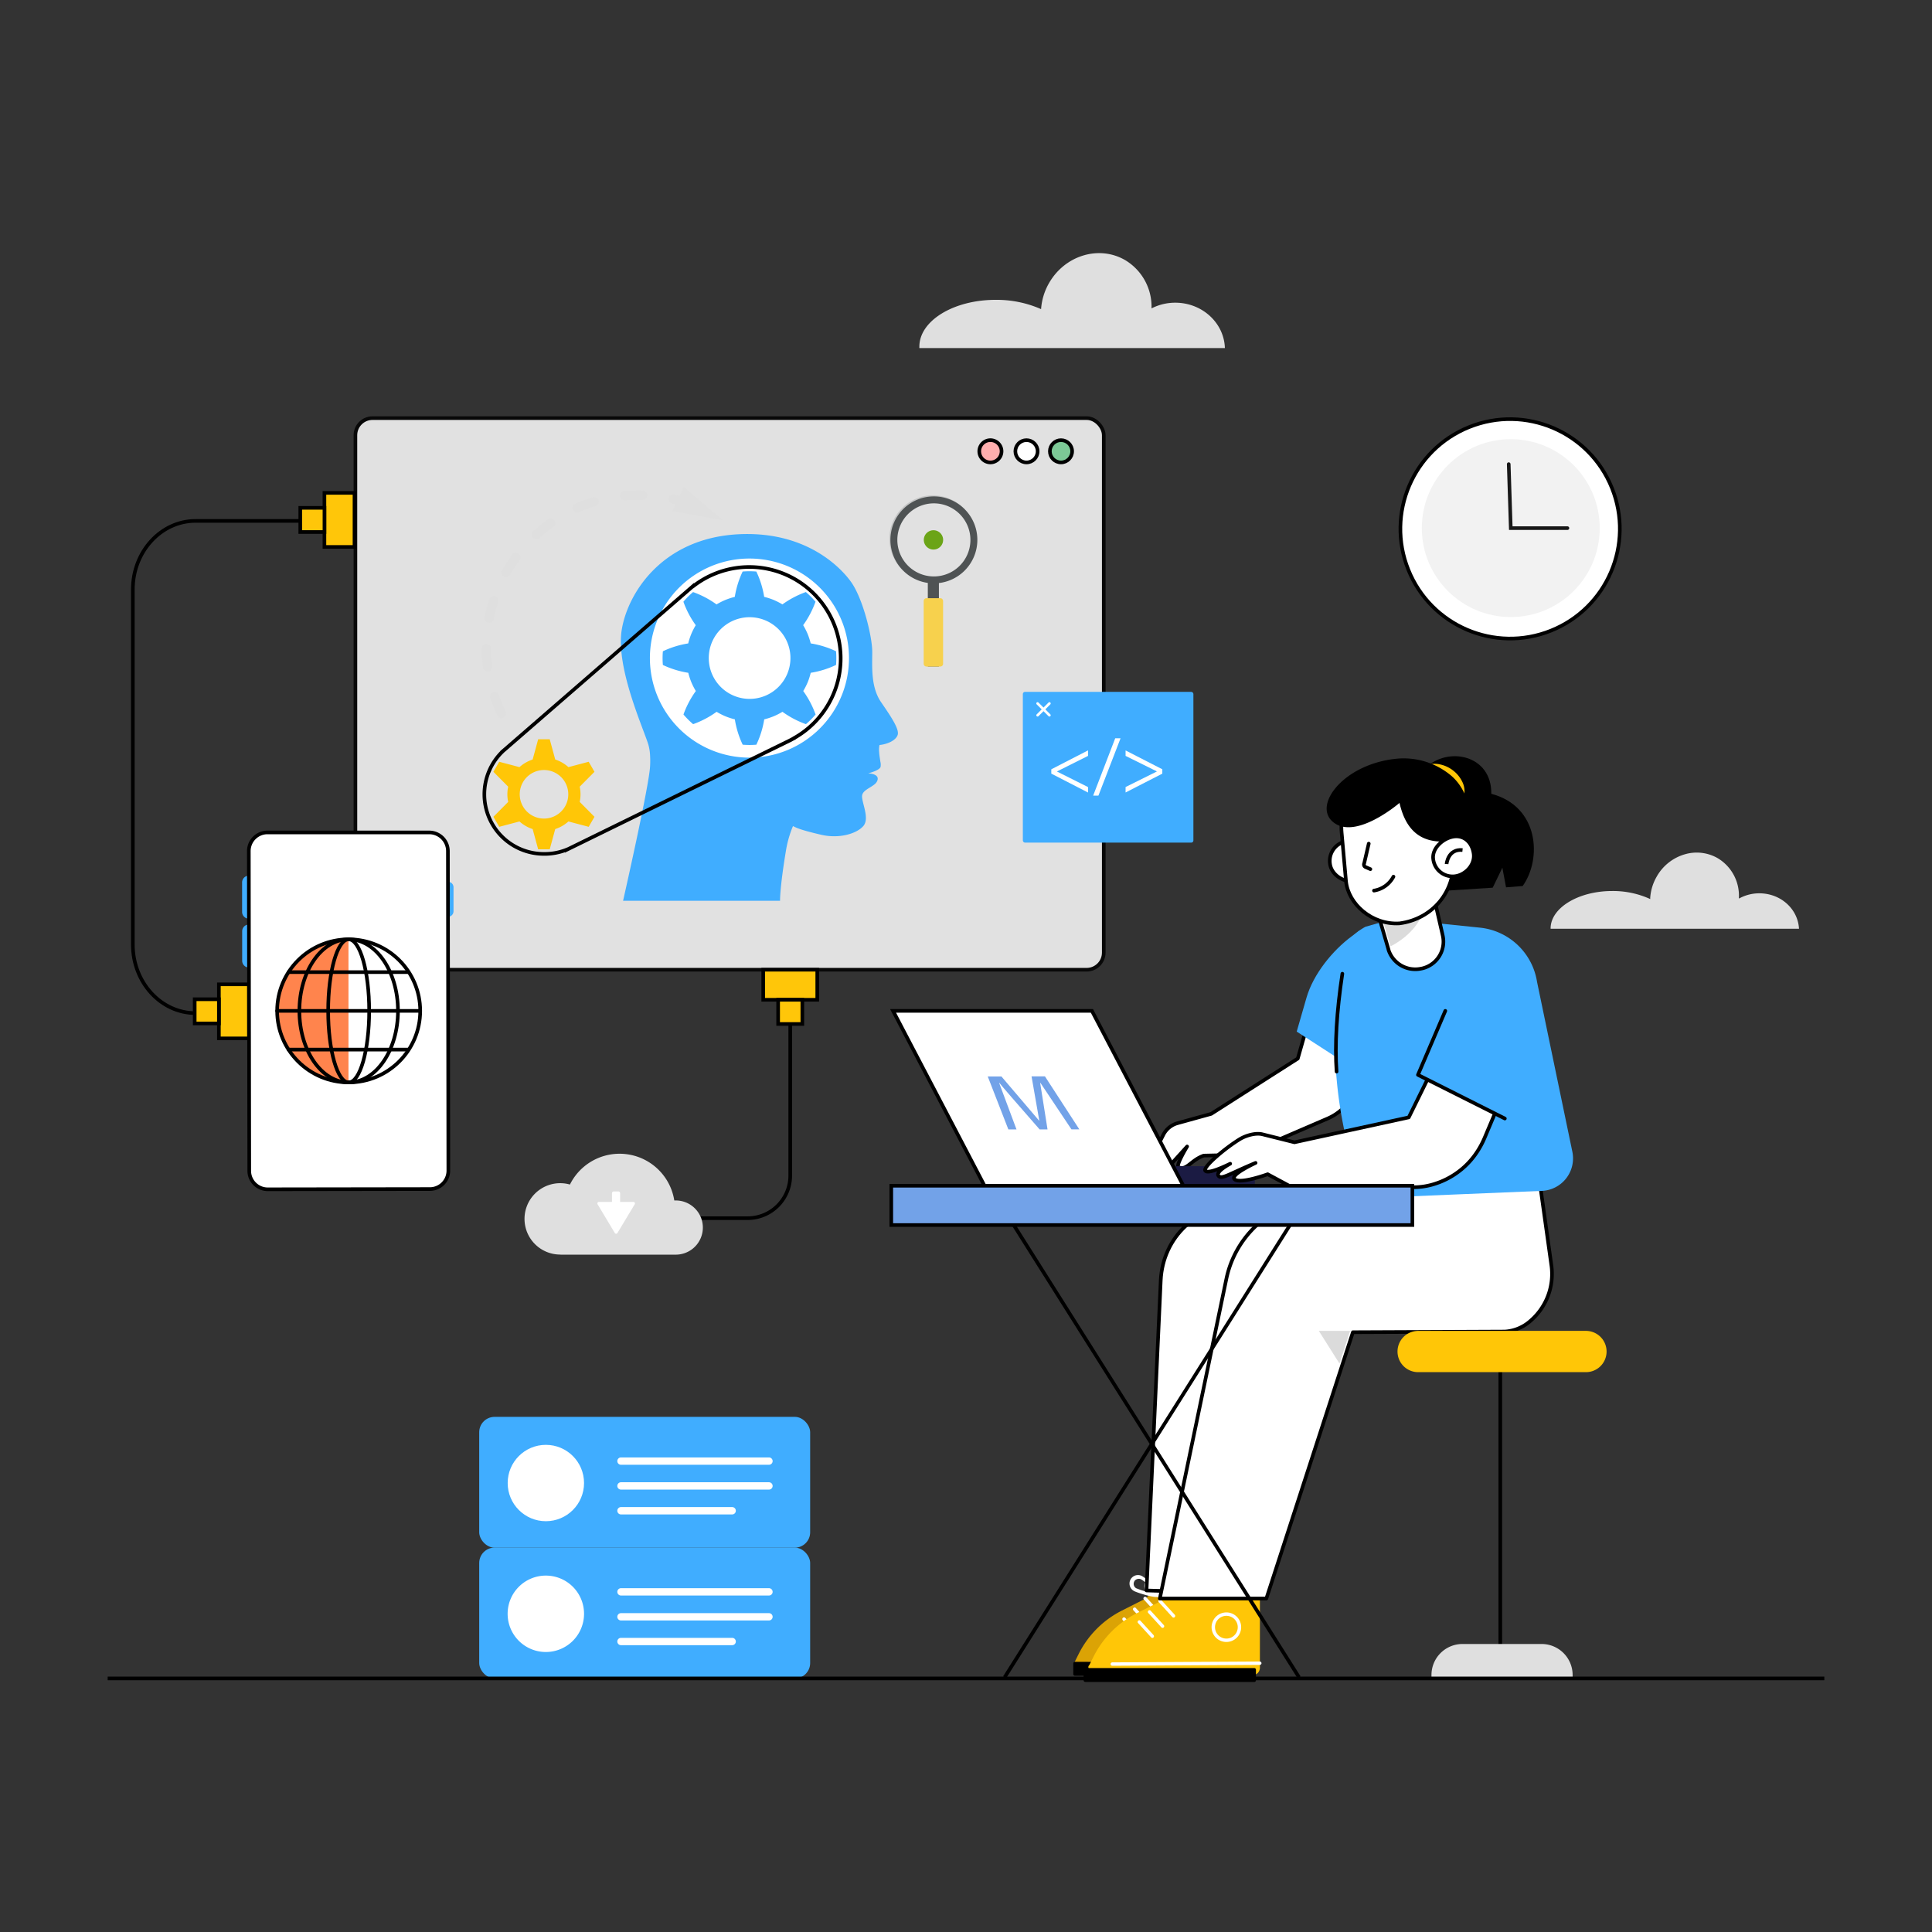 <svg xmlns="http://www.w3.org/2000/svg" xmlns:xlink="http://www.w3.org/1999/xlink" viewBox="0 0 800 800"><rect x="0" y="0" width="800" height="800" fill="#333333" stroke="none"/><defs><style>.cls-1,.cls-12,.cls-16,.cls-26,.cls-5,.cls-6{fill:none;}.cls-2{isolation:isolate;}.cls-3{clip-path:url(#clip-path);}.cls-4{mix-blend-mode:overlay;}.cls-5,.cls-6,.cls-7{stroke:#334272;}.cls-10,.cls-11,.cls-12,.cls-16,.cls-25,.cls-31,.cls-5,.cls-6,.cls-7,.cls-9{stroke-miterlimit:10;}.cls-10,.cls-11,.cls-12,.cls-16,.cls-20,.cls-25,.cls-26,.cls-31,.cls-5,.cls-6,.cls-7,.cls-9{stroke-width:1.5px;}.cls-16,.cls-20,.cls-26,.cls-6{stroke-linecap:round;}.cls-18,.cls-20,.cls-7,.cls-9{fill:#fff;}.cls-8{opacity:0.85;}.cls-10,.cls-11,.cls-12,.cls-20,.cls-25,.cls-26,.cls-31,.cls-9{stroke:#000;}.cls-10{fill:#ffaeae;}.cls-11{fill:#7cc996;}.cls-13{fill:#dfdfdf;}.cls-14{fill:#ff4f4f;}.cls-15{fill:#f2f2f2;}.cls-16{stroke:#181818;}.cls-17{fill:#dba305;}.cls-19{fill:#ffc607;}.cls-20,.cls-26{stroke-linejoin:round;}.cls-21{fill:#dbdbdb;}.cls-22{fill:#40adff;}.cls-23{fill:#1b1b43;}.cls-24{fill:#c5c5ff;}.cls-25,.cls-33{fill:#72a2e8;}.cls-27{fill:#6ba417;}.cls-28{fill:#4f5354;}.cls-29{opacity:0.2;}.cls-30{fill:#f7d14d;}.cls-31{fill:#ffc609;}.cls-32{fill:#ff844d;}</style><clipPath id="clip-path"><path class="cls-1" d="M-817,623l44.91-439.88,239.76-1.56q23.14,69.47,38.47,125.11T-474,383.22q20.18-97.08,54.53-201.67l238.27,1.56L-136.34,623H-302.91l-41.92-286.82s-9.71,26.89-27.64,76.18q-15.67,41.08-44.81,120.26H-531.56C-576.38,420.08-607,336.91-607,336.91L-649.67,623Z"/></clipPath></defs><g class="cls-2"><g id="图层_1" data-name="图层 1"><g class="cls-3"><g class="cls-4"><path class="cls-5" d="M41.36,338.58A15.68,15.68,0,1,1,25.68,322.9,15.69,15.69,0,0,1,41.36,338.58Z"/><path class="cls-5" d="M181.47,375.65A15.68,15.68,0,1,1,165.79,360,15.68,15.68,0,0,1,181.47,375.65Z"/><path class="cls-5" d="M172.75,375.65a7,7,0,1,1-7-7A7,7,0,0,1,172.75,375.65Z"/><path class="cls-5" d="M98.71,530.57a22,22,0,1,1-22-22A22,22,0,0,1,98.71,530.57Z"/><path class="cls-5" d="M67.27,409.6A41.59,41.59,0,1,1,25.68,368,41.59,41.59,0,0,1,67.27,409.6Z"/><path class="cls-6" d="M49,409.6a23.36,23.36,0,1,1-23.36-23.36A23.36,23.36,0,0,1,49,409.6Z"/><line class="cls-5" x1="20.42" y1="409.6" x2="30.94" y2="409.6"/><line class="cls-5" x1="25.68" y1="404.34" x2="25.68" y2="414.86"/><line class="cls-5" x1="22.14" y1="338.58" x2="29.23" y2="338.58"/><line class="cls-5" x1="25.68" y1="335.04" x2="25.68" y2="342.13"/><line class="cls-5" x1="162.24" y1="375.65" x2="169.34" y2="375.65"/><line class="cls-5" x1="165.79" y1="372.1" x2="165.79" y2="379.19"/><polyline class="cls-5" points="-135.5 314.46 -121.29 314.46 -91.35 284.53 -75.71 284.53 -8.38 217.19 70.85 217.19 147.33 293.67 193.07 293.67 230.71 331.31 266.51 331.31"/><polyline class="cls-5" points="192.82 665.98 192.82 579.51 209.53 562.8 209.53 291.07 196.62 278.16 196.62 177.9"/><circle class="cls-5" cx="192.82" cy="670.46" r="4.48"/><path class="cls-5" d="M254.12,488a4.48,4.48,0,1,0-4.48,4.47A4.47,4.47,0,0,0,254.12,488Z"/><path class="cls-5" d="M230.71,198.35a4.21,4.21,0,1,1,4.21-4.21A4.22,4.22,0,0,1,230.71,198.35Z"/><path class="cls-7" d="M230.71,215.79a4.21,4.21,0,1,1,4.21-4.21A4.21,4.21,0,0,1,230.71,215.79Z"/><path class="cls-5" d="M230.71,233.23a4.21,4.21,0,1,1,4.21-4.2A4.21,4.21,0,0,1,230.71,233.23Z"/><path class="cls-7" d="M230.71,250.68a4.21,4.21,0,1,1,4.21-4.21A4.22,4.22,0,0,1,230.71,250.68Z"/><path class="cls-5" d="M230.71,268.12a4.21,4.21,0,1,1,4.21-4.21A4.21,4.21,0,0,1,230.71,268.12Z"/><path class="cls-7" d="M230.71,285.56a4.21,4.21,0,1,1,4.21-4.21A4.21,4.21,0,0,1,230.71,285.56Z"/><polyline class="cls-5" points="-41.18 474.84 -41.18 363.53 -2.09 324.44 -2.09 258.88 18.44 238.34 18.44 217.19"/><line class="cls-5" x1="142.43" y1="270.88" x2="139.79" y2="273.52"/><line class="cls-5" x1="141.18" y1="261.99" x2="134.72" y2="268.46"/><line class="cls-5" x1="138.98" y1="254.06" x2="129.65" y2="263.39"/><line class="cls-5" x1="129.25" y1="253.66" x2="124.58" y2="258.32"/><line class="cls-5" x1="125.98" y1="246.79" x2="119.52" y2="253.25"/><line class="cls-5" x1="117.94" y1="244.7" x2="114.45" y2="248.18"/><line class="cls-5" x1="115.84" y1="236.65" x2="109.38" y2="243.12"/><line class="cls-5" x1="107.8" y1="234.56" x2="104.31" y2="238.05"/><line class="cls-5" x1="108.57" y1="223.65" x2="99.24" y2="232.98"/><line class="cls-5" x1="96.82" y1="225.27" x2="94.18" y2="227.91"/><path class="cls-7" d="M21,217.19a2.58,2.58,0,1,1-2.58-2.57A2.57,2.57,0,0,1,21,217.19Z"/><circle class="cls-7" cx="52.22" cy="217.19" r="2.58"/><path class="cls-7" d="M62.87,217.19a2.58,2.58,0,1,1-2.58-2.57A2.57,2.57,0,0,1,62.87,217.19Z"/><path class="cls-5" d="M61.07,530.57a15.69,15.69,0,1,0,15.68-15.68A15.69,15.69,0,0,0,61.07,530.57Z"/><path class="cls-5" d="M68.24,530.57a8.52,8.52,0,1,0,8.51-8.51A8.51,8.51,0,0,0,68.24,530.57Z"/><line class="cls-5" x1="79.56" y1="530.57" x2="73.95" y2="530.57"/><line class="cls-5" x1="76.75" y1="527.77" x2="76.75" y2="533.38"/><polyline class="cls-6" points="70.85 177.9 70.85 275.52 121.09 325.75 121.09 409.75 169.39 458.05 209.53 458.05"/><polyline class="cls-5" points="165.79 359.97 165.79 213.7 180.82 198.67 180.82 177.9"/><line class="cls-5" x1="25.68" y1="368.01" x2="25.68" y2="354.27"/><polyline class="cls-5" points="36.77 327.49 52.22 312.05 52.22 177.9"/><polyline class="cls-5" points="230.71 331.31 230.71 429.04 249.64 447.98 249.64 483.49"/><polyline class="cls-5" points="95.5 519.13 105.05 509.57 105.05 359.97 60.3 315.21 60.3 177.9"/><path class="cls-5" d="M11.41,545.89a3.63,3.63,0,1,1-3.63-3.63A3.63,3.63,0,0,1,11.41,545.89Z"/><polyline class="cls-5" points="7.78 542.26 7.78 528.05 37.72 498.12 37.72 482.48 105.05 415.14"/></g></g><g class="cls-8"><rect class="cls-9" x="147.17" y="173.14" width="309.87" height="228.4" rx="7.08"/></g><path class="cls-10" d="M414.72,186.87a4.61,4.61,0,1,1-4.6-4.61A4.61,4.61,0,0,1,414.72,186.87Z"/><circle class="cls-9" cx="425.05" cy="186.87" r="4.61"/><circle class="cls-11" cx="439.34" cy="186.87" r="4.61"/><path class="cls-12" d="M126.21,215.69H81c-14.34,0-26,12.72-26,28.41v147c0,15.69,11.63,28.41,26,28.41l29.52.21"/><path class="cls-13" d="M380.69,143.54a3.89,3.89,0,0,0,0,.59H507.2c-.33-10.43-9.41-18.79-20.54-18.79a21.49,21.49,0,0,0-9.84,2.36,22.45,22.45,0,0,0-10.93-20c-10.78-6.25-24.88-2-31.48,9.47A25.13,25.13,0,0,0,431.09,128a45.7,45.7,0,0,0-18.85-3.84c-17.42,0-31.55,8.68-31.55,19.37Z"/><path class="cls-14" d="M633.56,665s0,0,0-.08S633.53,664.8,633.56,665Z"/><circle class="cls-9" cx="625.3" cy="218.96" r="45.42" transform="translate(-36.55 248.82) rotate(-21.88)"/><circle class="cls-15" cx="625.58" cy="218.68" r="36.83"/><polyline class="cls-16" points="624.73 192.19 625.58 218.69 649.04 218.69"/><path class="cls-17" d="M479.27,657.33l-5,4.66-9.73,4.92a40.42,40.42,0,0,0-17.91,18l-1.73,3.47c-1.95,1.74,3.58,4.92,6.19,4.89l61.35-.67a3.12,3.12,0,0,0,3.09-3.23V658.65Z"/><path class="cls-18" d="M495.61,673.79a6.11,6.11,0,1,1,7.13,4.89A6.12,6.12,0,0,1,495.61,673.79Zm1.38-.26a4.71,4.71,0,1,0,3.76-5.49A4.71,4.71,0,0,0,497,673.53Z"/><path class="cls-18" d="M479.85,668.69a.69.69,0,0,0,.34-.17.7.7,0,0,0,.05-1l-5.48-6a.7.7,0,1,0-1,.94l5.48,6A.68.68,0,0,0,479.85,668.69Z"/><path class="cls-18" d="M475.33,672.93a.69.69,0,0,0,.34-.17.7.7,0,0,0,.05-1l-5.48-6a.7.7,0,0,0-1,.94l5.48,6A.68.68,0,0,0,475.33,672.93Z"/><path class="cls-18" d="M471.07,677.1a.72.72,0,0,0,.35-.17.71.71,0,0,0,0-1l-5.48-6a.7.7,0,0,0-1,0,.69.69,0,0,0,0,1l5.47,6A.68.68,0,0,0,471.07,677.1Z"/><path class="cls-18" d="M479.17,661.15c-2.09-1.08-1.39-10.18-1.28-10.76a3.51,3.51,0,0,1,4.1-2.8,3.51,3.51,0,0,1,2.8,4.1h0c-.22,1.17-3.43,8.76-4.84,9.45a.75.75,0,0,1-.24.08A.84.84,0,0,1,479.17,661.15Zm.12-1.25h0Zm0-9.25c-.33,1.74-.27,7.36.34,8.91a40,40,0,0,0,3.8-8.13h0a2.11,2.11,0,0,0-1.68-2.46,2,2,0,0,0-.78,0A2.09,2.09,0,0,0,479.27,650.65Z"/><path class="cls-18" d="M469.72,658.88a3.51,3.51,0,1,1,3.58-6h0c1.18.7,6.25,4.83,6.77,6.94a1.39,1.39,0,0,1-.13,1.08.87.87,0,0,1-.62.33C477.1,661.61,470.29,659.22,469.72,658.88Zm9,1.32h0Zm-9-5.42a2.14,2.14,0,0,0-.22,1.6,2.09,2.09,0,0,0,1,1.29,35.24,35.24,0,0,0,8.22,2.23c-.57-1.36-4.56-5-6.07-5.85h0a2.1,2.1,0,0,0-1.46-.26A2.15,2.15,0,0,0,469.69,654.78Zm3.23-1.34h0Z"/><rect x="444.37" y="688.26" width="71.37" height="5.76" rx="0.65" transform="translate(958.23 1383.58) rotate(-179.84)"/><path class="cls-18" d="M515.58,688.27a.71.71,0,0,0-.14-1.4l-61.06.36a.71.71,0,0,0,0,1.41l61.06-.36Z"/><path class="cls-19" d="M485.47,658.45l-5,4.66L470.71,668a40.47,40.47,0,0,0-17.91,18l-1.73,3.47c-1.95,1.74,3.58,4.92,6.19,4.89l61.35-.67a3.13,3.13,0,0,0,3.09-3.23V659.77Z"/><path class="cls-18" d="M501.8,674.91a6.12,6.12,0,1,1,7.14,4.89A6.12,6.12,0,0,1,501.8,674.91Zm1.39-.26a4.71,4.71,0,1,0,3.76-5.49A4.7,4.7,0,0,0,503.19,674.65Z"/><path class="cls-18" d="M486.05,669.81a.69.69,0,0,0,.34-.17.7.7,0,0,0,.05-1l-5.48-6a.7.7,0,1,0-1,.94l5.48,6A.69.69,0,0,0,486.05,669.81Z"/><path class="cls-18" d="M481.52,674.05a.68.68,0,0,0,.35-.17.69.69,0,0,0,0-1l-5.47-6a.7.7,0,0,0-1,.94l5.48,6A.67.67,0,0,0,481.52,674.05Z"/><path class="cls-18" d="M477.27,678.22a.69.69,0,0,0,.34-.17.7.7,0,0,0,.05-1l-5.48-6a.7.7,0,0,0-1,.94l5.48,6A.7.7,0,0,0,477.27,678.22Z"/><path class="cls-18" d="M485.37,662.27c-2.1-1.07-1.4-10.18-1.29-10.76a3.54,3.54,0,0,1,1.47-2.25,3.48,3.48,0,0,1,2.64-.55,3.52,3.52,0,0,1,2.8,4.1h0c-.22,1.18-3.43,8.76-4.84,9.45a.75.75,0,0,1-.24.08A.84.84,0,0,1,485.37,662.27Zm.12-1.25h0Zm0-9.25c-.33,1.74-.27,7.36.34,8.91a40.53,40.53,0,0,0,3.8-8.13h0a2.11,2.11,0,0,0-1.68-2.46,2,2,0,0,0-.78,0A2.09,2.09,0,0,0,485.47,651.77Z"/><path class="cls-18" d="M475.92,660a3.51,3.51,0,1,1,3.57-6h0c1.19.7,6.25,4.83,6.77,6.94a1.35,1.35,0,0,1-.12,1.08.91.91,0,0,1-.62.34C483.3,662.73,476.49,660.34,475.92,660Zm9,1.32h0Zm-9-5.41a2.1,2.1,0,0,0-.22,1.59,2.07,2.07,0,0,0,1,1.29,35.11,35.11,0,0,0,8.22,2.23c-.57-1.36-4.56-5-6.07-5.85h0a2.11,2.11,0,0,0-1.46-.26A2.09,2.09,0,0,0,475.89,655.91Zm3.23-1.35h0Z"/><rect x="450.57" y="689.38" width="71.37" height="5.76" rx="0.65" transform="matrix(-1, 0, 0, -1, 970.63, 1385.84)"/><path class="cls-18" d="M521.78,689.39a.71.71,0,0,0,.57-.7.7.7,0,0,0-.71-.69l-61.06.35a.72.72,0,0,0-.7.71.71.71,0,0,0,.71.7l61.06-.36Z"/><path class="cls-13" d="M744.93,384.57c-.47-8.26-7.61-14.67-16.45-14.67a17.32,17.32,0,0,0-7.89,1.9l-.54.27v-.6a18.09,18.09,0,0,0-8.77-16.11,17.46,17.46,0,0,0-13.35-1.69A19.62,19.62,0,0,0,686,363a20.28,20.28,0,0,0-2.68,8.76l0,.52-.48-.22a37.07,37.07,0,0,0-15.28-3.11c-14,0-25.49,7-25.49,15.51v.12H744.93"/><path class="cls-20" d="M477,479.14l4.73-9.28a9.39,9.39,0,0,1,5.87-4.78l13.94-3.86,35.84-22.89,4-14,21.31,16.48-.19,4a21.07,21.07,0,0,1-12.71,18.33l-34.8,15-16.54.37c-5.33,1.84-7.16,6.44-10.47,4.78-1.24-.61,3.58-8.55,3.58-8.55l-8,8.83L477,479.14Z"/><path class="cls-20" d="M539.28,502.23l-26.07-2.3c-17-1.5-31.74,12.21-32.57,30.23l-5.89,128.42,36,1.12,28.56-157.47Z"/><path class="cls-20" d="M480.26,661.92h44.11l31.44-96.74,4.4-13.54,62.86-.27a17.48,17.48,0,0,0,10.75-4.51,25.58,25.58,0,0,0,8.54-23.15l-5.51-39.33-93.38,12.13a41.94,41.94,0,0,0-35.65,33L480.26,661.92"/><polygon class="cls-21" points="546.1 551.09 554.65 564.63 559.05 551.09 546.1 551.09 546.1 551.09"/><path class="cls-22" d="M558.8,477.25q.68,2.73,1.41,5.47l3.31,13.51,43.56-1.81,31.36-1.3a13.48,13.48,0,0,0,12.64-16.21l-14.63-70.37a26.72,26.72,0,0,0-23.64-22.42L577,380.44l-11.58,3.31c-11.31,6.06-11.32,17.06-11.86,24.26-2.37,31.51.55,50.6,5.21,69.24"/><polygon class="cls-23" points="478.6 490.99 519.59 490.99 519.59 482.9 478.6 482.9 478.6 490.99 478.6 490.99"/><polygon class="cls-9" points="407.66 490.99 490 490.99 452.14 418.58 369.8 418.58 407.66 490.99 407.66 490.99"/><path class="cls-24" d="M509.9,481.93c.73-.36,1.19-.61,1.19-.61l-.26-.52s-.49.24-1.19.61l.26.52Z"/><path class="cls-20" d="M499,484.65c.85,1.68,7.36-1.29,10.39-2.78-2.35,1.3-6.39,3.86-4.6,5.26,1.45,1.12,4.65-1.26,15.12-5.6-1.58.75-10.95,5.2-8.59,6.89,2.57,1.83,13.6-2.2,13.6-2.2l9.56,5.13h11l39.68.26a28.82,28.82,0,0,0,7.35-.93,33,33,0,0,0,12.9-6.68,32.52,32.52,0,0,0,6.12-6.87,36.41,36.41,0,0,0,3.28-6.13l10.46-24.79-27.55-12.72-14.38,29.19L536,473l-13.24-3.31c-2.84-.71-6.87.49-9.37,2-6.11,3.74-15.13,11.36-14.34,13"/><polyline class="cls-9" points="621.24 562.67 621.24 686.92 621.24 686.92"/><path class="cls-19" d="M587.23,568.18H656.7a8.54,8.54,0,0,0,8.55-8.54h0a8.55,8.55,0,0,0-8.55-8.55H587.23a8.55,8.55,0,0,0-8.55,8.55h0a8.54,8.54,0,0,0,8.55,8.54Z"/><path class="cls-13" d="M592.74,695h58.45v-1.41a12.85,12.85,0,0,0-12.85-12.85H605.59a12.85,12.85,0,0,0-12.85,12.85V695Z"/><polyline class="cls-9" points="415.99 694.54 415.99 694.54 539.13 499.35"/><polyline class="cls-9" points="414.77 499.35 537.91 694.54 537.91 694.54"/><polygon class="cls-25" points="369.06 507.26 584.84 507.26 584.84 490.99 369.06 490.99 369.06 507.26 369.06 507.26"/><path d="M589.94,318.22c9.65-9.51,27.85-5.52,27.57,10.47,19.85,5.24,21,27,13,38.19l-6.89.55-1.52-8.13-4,8.27-19.3,1.24-8.82-50.59Z"/><path class="cls-19" d="M606.21,329.52a8.62,8.62,0,0,0-.72-5.82,13,13,0,0,0-3.77-4.64,13.28,13.28,0,0,0-5.4-2.53,9.74,9.74,0,0,0-5.83.45,32.41,32.41,0,0,1,5,2,27.12,27.12,0,0,1,4.21,2.68,24.23,24.23,0,0,1,3.61,3.41,20.31,20.31,0,0,1,2.91,4.44Z"/><path class="cls-9" d="M570.31,377.28l4.52,15.51a1.89,1.89,0,0,0,.11.36.4.4,0,0,0,0,.13,11.64,11.64,0,0,0,13.38,7.84l.3-.06.26-.05a11.39,11.39,0,0,0,8.49-13.77l-.18-.81-.92-4-2.95-12.81Z"/><path class="cls-9" d="M567.63,355.5a8.26,8.26,0,0,1-7,9.32c-4.42.58-9.34-2.62-9.92-7.18a8.24,8.24,0,0,1,7-9.32C562.12,347.74,567.05,350.93,567.63,355.5Z"/><path class="cls-21" d="M575.81,391.85s14.36-6.7,14.3-19.68c0-6-18.61,5.12-18.61,5.12Z"/><path class="cls-9" d="M579.51,382.35h0c-11.35.71-21.27-8-22.17-17.52l-1.79-20c-1.13-12,7.13-22.68,18.68-24.2h0c11.82-1.55,28,6.68,29.56,18.89l-2.07,15.73C602.82,369.3,593,380.57,579.51,382.35Z"/><path class="cls-26" d="M566.77,349.33l-1.89,8.17a1.12,1.12,0,0,0,.56,1.52l2,.87"/><path class="cls-26" d="M577,363a11.09,11.09,0,0,1-8.06,5.78"/><path d="M596.42,348.47c-8-.26-14.27-4.36-16.91-16,0,0-18.75,16.17-27.94,7.53-7.7-7.23,5.36-23.87,27-25.86a30.65,30.65,0,0,1,21.89,6.68c10.47,8.4,11.47,27.91,1.68,34.67l-5.69-7Z"/><path class="cls-9" d="M610.22,353.57c.57,4.52-3.38,8.69-7.76,9.26a8.07,8.07,0,0,1-9-7.14c-.58-4.52,4.24-8.73,8.62-9.3S609.64,349.05,610.22,353.57Z"/><path class="cls-9" d="M599,357.78s.51-6.38,6.6-5.79"/><polygon class="cls-22" points="599.48 418.38 633.92 435.85 623.12 463.16 587.01 445.4 599.48 418.38 599.48 418.38"/><polyline class="cls-26" points="598.47 418.58 587.14 445.08 623.12 463.16"/><path class="cls-22" d="M541,413.1c2.78-9.65,10.71-19.5,18.79-25.46l3.25-2.39-2.76,57-23.34-15.09L541,413.1Z"/><path class="cls-26" d="M553.45,443.73c-.79-11.1,0-24.74,2.39-40.53"/><path class="cls-22" d="M323,373H258s10.77-47.44,11.18-55.66a38.78,38.78,0,0,0,0-4.59,19.25,19.25,0,0,0-.76-4.59c-2.34-7.37-13.39-31.8-11-47.2s17.45-39.83,52-39.83c27.55,0,40.72,16.39,43.39,20.42,4.71,7.12,8.37,22.23,8.37,28.35s-.67,14.58,3.68,20.89,7.64,11.3,6.83,13.58-4.26,3.79-7.5,4.12a3,3,0,0,0-.12.6,9.68,9.68,0,0,0-.05,2.23c.08,1.41.35,2.87.52,4.06a5.14,5.14,0,0,1,.06,2.27c-.5,1.13-3.35,2.14-5.1,2.56,3.19.25,4.56,1.38,3.69,3.26a3.9,3.9,0,0,1-1.22,1.42c-1.84,1.48-4.79,2.46-5,4.61-.11,1.29.6,3.42,1.1,5.65.57,2.54.88,5.2-.59,6.9-2.76,3.18-10,5.35-17.48,3.6-7.05-1.64-9.63-2.56-11.3-3.41l-.34-.19a45.14,45.14,0,0,0-2.85,9.79C322.87,367.63,323,373,323,373Z"/><path class="cls-18" d="M351.55,272.5a41.22,41.22,0,1,1-41.22-41.22A41.22,41.22,0,0,1,351.55,272.5Z"/><path class="cls-19" d="M240.05,332.05a15.2,15.2,0,0,0,0-6.3l6.11-6.16-2.4-4.16-8.39,2.22a15.13,15.13,0,0,0-5.46-3.15l-2.28-8.38h-4.79l-2.28,8.38a15,15,0,0,0-2.89,1.29,15.15,15.15,0,0,0-2.57,1.86l-8.38-2.22-2.41,4.16,6.12,6.16a14.76,14.76,0,0,0,0,6.3l-6.12,6.17,2.41,4.15,8.38-2.22a15.15,15.15,0,0,0,2.57,1.86,15,15,0,0,0,2.89,1.29l2.28,8.38h4.79l2.28-8.38a15.13,15.13,0,0,0,5.46-3.15l8.39,2.22,2.4-4.15Zm-9.79,5.57a10.05,10.05,0,1,1,5.05-8.72A10,10,0,0,1,230.26,337.62Z"/><path class="cls-22" d="M335.7,278.59a38.41,38.41,0,0,0,10.49-3.25,34.62,34.62,0,0,0,0-5.67,38.63,38.63,0,0,0-10.49-3.25,29.59,29.59,0,0,0-1.27-3.9,27.84,27.84,0,0,0-1.86-3.65,39.11,39.11,0,0,0,5.12-9.72,35.4,35.4,0,0,0-4-4,39.22,39.22,0,0,0-9.71,5.12,27.84,27.84,0,0,0-3.65-1.86,26.86,26.86,0,0,0-3.9-1.26,38.31,38.31,0,0,0-3.25-10.49,34.62,34.62,0,0,0-5.67,0,39,39,0,0,0-3.25,10.49,29.59,29.59,0,0,0-3.9,1.27,28.6,28.6,0,0,0-3.66,1.86,38.59,38.59,0,0,0-9.72-5.12,36.06,36.06,0,0,0-4,4,38.78,38.78,0,0,0,5.12,9.72,26.66,26.66,0,0,0-1.86,3.65,28.18,28.18,0,0,0-1.27,3.9,38.41,38.41,0,0,0-10.49,3.25,33.55,33.55,0,0,0,0,5.67A38.63,38.63,0,0,0,285,278.59a28.18,28.18,0,0,0,1.27,3.9,27.84,27.84,0,0,0,1.86,3.65,39.11,39.11,0,0,0-5.12,9.72,35.31,35.31,0,0,0,4,4,38.78,38.78,0,0,0,9.72-5.12,27.84,27.84,0,0,0,3.65,1.86,26.86,26.86,0,0,0,3.9,1.26,38.48,38.48,0,0,0,3.25,10.5,35.65,35.65,0,0,0,5.66,0,38.2,38.2,0,0,0,3.26-10.49,28.18,28.18,0,0,0,3.9-1.27,27.84,27.84,0,0,0,3.65-1.86,38.76,38.76,0,0,0,9.72,5.12,35.31,35.31,0,0,0,4-4,39.11,39.11,0,0,0-5.12-9.72,27.84,27.84,0,0,0,1.86-3.65A26.47,26.47,0,0,0,335.7,278.59Zm-18.89,9.54A16.91,16.91,0,1,1,326,279,16.9,16.9,0,0,1,316.81,288.13Z"/><path class="cls-12" d="M225.24,353.58a24.66,24.66,0,0,1-17.32-42.23l0-.05,1.17-1,78.1-67.8.06.08a37.85,37.85,0,1,1,41.64,63l0,.05-1.89,1-92.35,45.25,0-.06A24.33,24.33,0,0,1,225.24,353.58Z"/><path class="cls-27" d="M390.53,223.56a4,4,0,1,1-4-4A4,4,0,0,1,390.53,223.56Z"/><path class="cls-13" d="M207.71,297.36a1.9,1.9,0,0,1-1.71-1.07,66,66,0,0,1-3-7.22,1.9,1.9,0,1,1,3.59-1.24,58.57,58.57,0,0,0,2.81,6.8,1.9,1.9,0,0,1-1.71,2.73Zm-5.79-19.31a1.91,1.91,0,0,1-1.88-1.66,67.5,67.5,0,0,1-.54-7.79,1.9,1.9,0,0,1,3.8,0,64.18,64.18,0,0,0,.51,7.34,1.9,1.9,0,0,1-1.64,2.13Zm.62-20.15a1.47,1.47,0,0,1-.36,0,1.91,1.91,0,0,1-1.51-2.22,66.64,66.64,0,0,1,1.94-7.57,1.9,1.9,0,0,1,3.62,1.16,61.58,61.58,0,0,0-1.83,7.13A1.89,1.89,0,0,1,202.54,257.9Zm7-18.92a1.9,1.9,0,0,1-1.66-2.83,66.93,66.93,0,0,1,4.25-6.57,1.9,1.9,0,0,1,3.06,2.25,60.92,60.92,0,0,0-4,6.18A1.89,1.89,0,0,1,209.49,239Zm12.59-15.75a1.9,1.9,0,0,1-1.28-3.31,67.87,67.87,0,0,1,6.09-4.89,1.9,1.9,0,0,1,2.2,3.1,61.6,61.6,0,0,0-5.74,4.61A1.88,1.88,0,0,1,222.08,223.23Zm16.9-11a1.9,1.9,0,0,1-.77-3.64,63.92,63.92,0,0,1,7.34-2.71,1.9,1.9,0,0,1,1.09,3.63,62.24,62.24,0,0,0-6.9,2.56A1.85,1.85,0,0,1,239,212.25Zm45.19-2.13a2.08,2.08,0,0,1-.6-.09c-1.76-.59-3.57-1.1-5.39-1.52a1.9,1.9,0,0,1,.85-3.7c1.94.45,3.87,1,5.74,1.62a1.89,1.89,0,0,1-.6,3.69Zm-25.68-2.92a1.9,1.9,0,0,1-.17-3.79,67.93,67.93,0,0,1,7.81-.25A1.9,1.9,0,0,1,266,207a62.48,62.48,0,0,0-7.36.23Z"/><polygon class="cls-13" points="278.41 211.62 299.38 215.42 283.12 201.64 278.41 211.62"/><rect class="cls-28" x="384.19" y="240.12" width="4.59" height="35.87"/><path class="cls-28" d="M386.7,241.55a18,18,0,1,1,18-18A18,18,0,0,1,386.7,241.55Zm0-33.12a15.13,15.13,0,1,0,15.13,15.13A15.14,15.14,0,0,0,386.7,208.43Z"/><g class="cls-29"><path class="cls-28" d="M369.27,224.13a18,18,0,0,1,30.43-13,18,18,0,1,0-25.42,25.41A17.92,17.92,0,0,1,369.27,224.13Z"/></g><path class="cls-30" d="M389.36,276h-5.74a1.14,1.14,0,0,1-1.14-1.14v-26a1.14,1.14,0,0,1,1.15-1.15h5.73a1.14,1.14,0,0,1,1.15,1.15v26A1.14,1.14,0,0,1,389.36,276Z"/><rect class="cls-22" x="198.43" y="586.69" width="137.04" height="54.17" rx="6.37"/><circle class="cls-18" cx="226.03" cy="614.09" r="15.81"/><path class="cls-18" d="M318.42,606.53H257.13a1.52,1.52,0,0,1-1.51-1.52h0a1.52,1.52,0,0,1,1.51-1.52h61.29a1.52,1.52,0,0,1,1.51,1.52h0A1.52,1.52,0,0,1,318.42,606.53Z"/><path class="cls-18" d="M318.42,616.81H257.13a1.52,1.52,0,0,1-1.51-1.52h0a1.52,1.52,0,0,1,1.51-1.52h61.29a1.52,1.52,0,0,1,1.51,1.52h0A1.52,1.52,0,0,1,318.42,616.81Z"/><path class="cls-18" d="M303.18,627.09H257.13a1.52,1.52,0,0,1-1.51-1.52h0a1.52,1.52,0,0,1,1.51-1.52h46.05a1.52,1.52,0,0,1,1.51,1.52h0A1.52,1.52,0,0,1,303.18,627.09Z"/><rect class="cls-22" x="198.43" y="640.83" width="137.04" height="54.17" rx="6.37"/><path class="cls-18" d="M241.84,668.23A15.82,15.82,0,1,1,226,652.42,15.81,15.81,0,0,1,241.84,668.23Z"/><path class="cls-18" d="M318.42,660.67H257.13a1.52,1.52,0,0,1-1.51-1.51h0a1.52,1.52,0,0,1,1.51-1.52h61.29a1.52,1.52,0,0,1,1.51,1.52h0A1.52,1.52,0,0,1,318.42,660.67Z"/><path class="cls-18" d="M318.42,671H257.13a1.52,1.52,0,0,1-1.51-1.51h0a1.52,1.52,0,0,1,1.51-1.52h61.29a1.52,1.52,0,0,1,1.51,1.52h0A1.52,1.52,0,0,1,318.42,671Z"/><path class="cls-18" d="M303.18,681.23H257.13a1.52,1.52,0,0,1-1.51-1.52h0a1.52,1.52,0,0,1,1.51-1.51h46.05a1.52,1.52,0,0,1,1.51,1.51h0A1.52,1.52,0,0,1,303.18,681.23Z"/><rect class="cls-31" x="129.38" y="209.07" width="22.38" height="12.45" transform="translate(355.86 74.72) rotate(90)"/><rect class="cls-31" x="124.33" y="210.28" width="10.02" height="10.02" transform="translate(344.63 85.95) rotate(90)"/><rect class="cls-31" x="85.67" y="412.56" width="22.38" height="12.45" transform="translate(515.65 321.92) rotate(90)"/><rect class="cls-31" x="80.62" y="413.77" width="10.02" height="10.02" transform="translate(504.41 333.15) rotate(90)"/><path class="cls-12" d="M256.77,504.42H309.6a17.63,17.63,0,0,0,17.62-17.63V403.4"/><path class="cls-13" d="M232.08,519.52h47.4a11.22,11.22,0,1,0,0-22.43h-.27A22.94,22.94,0,0,0,236,490.49a14.78,14.78,0,1,0-3.9,29Z"/><path class="cls-18" d="M248,497.68h14.26a.65.65,0,0,1,.55,1l-7.14,11.87a.64.64,0,0,1-1.1,0l-7.12-11.88A.65.65,0,0,1,248,497.68Z"/><rect class="cls-18" x="253.41" y="493.36" width="3.37" height="12.22" rx="0.67"/><rect class="cls-31" x="316.03" y="401.54" width="22.38" height="12.45"/><rect class="cls-31" x="322.21" y="413.99" width="10.02" height="10.02"/><path class="cls-22" d="M103.06,380.41h0a2.81,2.81,0,0,1-2.81-2.8V365.4a2.8,2.8,0,0,1,2.79-2.81h0Z"/><path class="cls-22" d="M185.5,379.63h0a2.3,2.3,0,0,0,2.29-2.3l0-9.92a2.29,2.29,0,0,0-2.29-2.29h0Z"/><path class="cls-22" d="M103.09,400.63h0a2.8,2.8,0,0,1-2.81-2.79V385.63a2.79,2.79,0,0,1,2.79-2.81h0Z"/><path class="cls-9" d="M110.76,344.69a7.73,7.73,0,0,0-7.73,7.75l.18,132.38a7.65,7.65,0,0,0,7.66,7.64l67.14-.1a7.64,7.64,0,0,0,7.64-7.66l-.18-132.28a7.74,7.74,0,0,0-7.74-7.73Z"/><path class="cls-32" d="M144.3,448.2a29.63,29.63,0,0,1,0-59.25"/><circle class="cls-26" cx="144.38" cy="418.58" r="29.62"/><ellipse class="cls-26" cx="144.38" cy="418.58" rx="20.41" ry="29.62"/><ellipse class="cls-26" cx="144.38" cy="418.58" rx="8.49" ry="29.62"/><line class="cls-26" x1="114.76" y1="418.58" x2="174" y2="418.58"/><line class="cls-26" x1="119.47" y1="402.54" x2="169.13" y2="402.54"/><line class="cls-26" x1="119.47" y1="434.61" x2="169.13" y2="434.61"/><rect class="cls-22" x="423.54" y="286.49" width="70.62" height="62.42" rx="0.87"/><path class="cls-18" d="M434.54,296.71a.5.5,0,0,1-.37-.16l-4.9-4.89a.53.53,0,0,1,.75-.75l4.9,4.89a.54.54,0,0,1,0,.75A.52.52,0,0,1,434.54,296.71Z"/><path class="cls-18" d="M429.65,296.71a.54.54,0,0,1-.38-.91l4.9-4.89a.53.53,0,0,1,.75,0,.54.54,0,0,1,0,.75l-4.9,4.89A.5.5,0,0,1,429.65,296.71Z"/><path class="cls-18" d="M435.32,318.55l15.21-7.83V313l-12.82,6.42v.07l12.82,6.42v2.26l-15.21-7.83Z"/><path class="cls-18" d="M452.65,329.46l9.14-23.76H464l-9.17,23.76Z"/><path class="cls-18" d="M481.29,320.35l-15.21,7.8v-2.26L479,319.47v-.07L466.08,313v-2.26l15.21,7.8Z"/><path class="cls-33" d="M430.49,467.67q-14.73-16.8-16.67-19.27h-.1l7.19,19.27h-3.37L409,445.73h5.66L430.23,464h.11l-3.2-18.3h5.55l14.24,21.94h-3.27L430.82,448.4h-.11l3.05,19.27Z"/><line class="cls-9" x1="44.59" y1="695" x2="755.41" y2="695"/></g></g></svg>